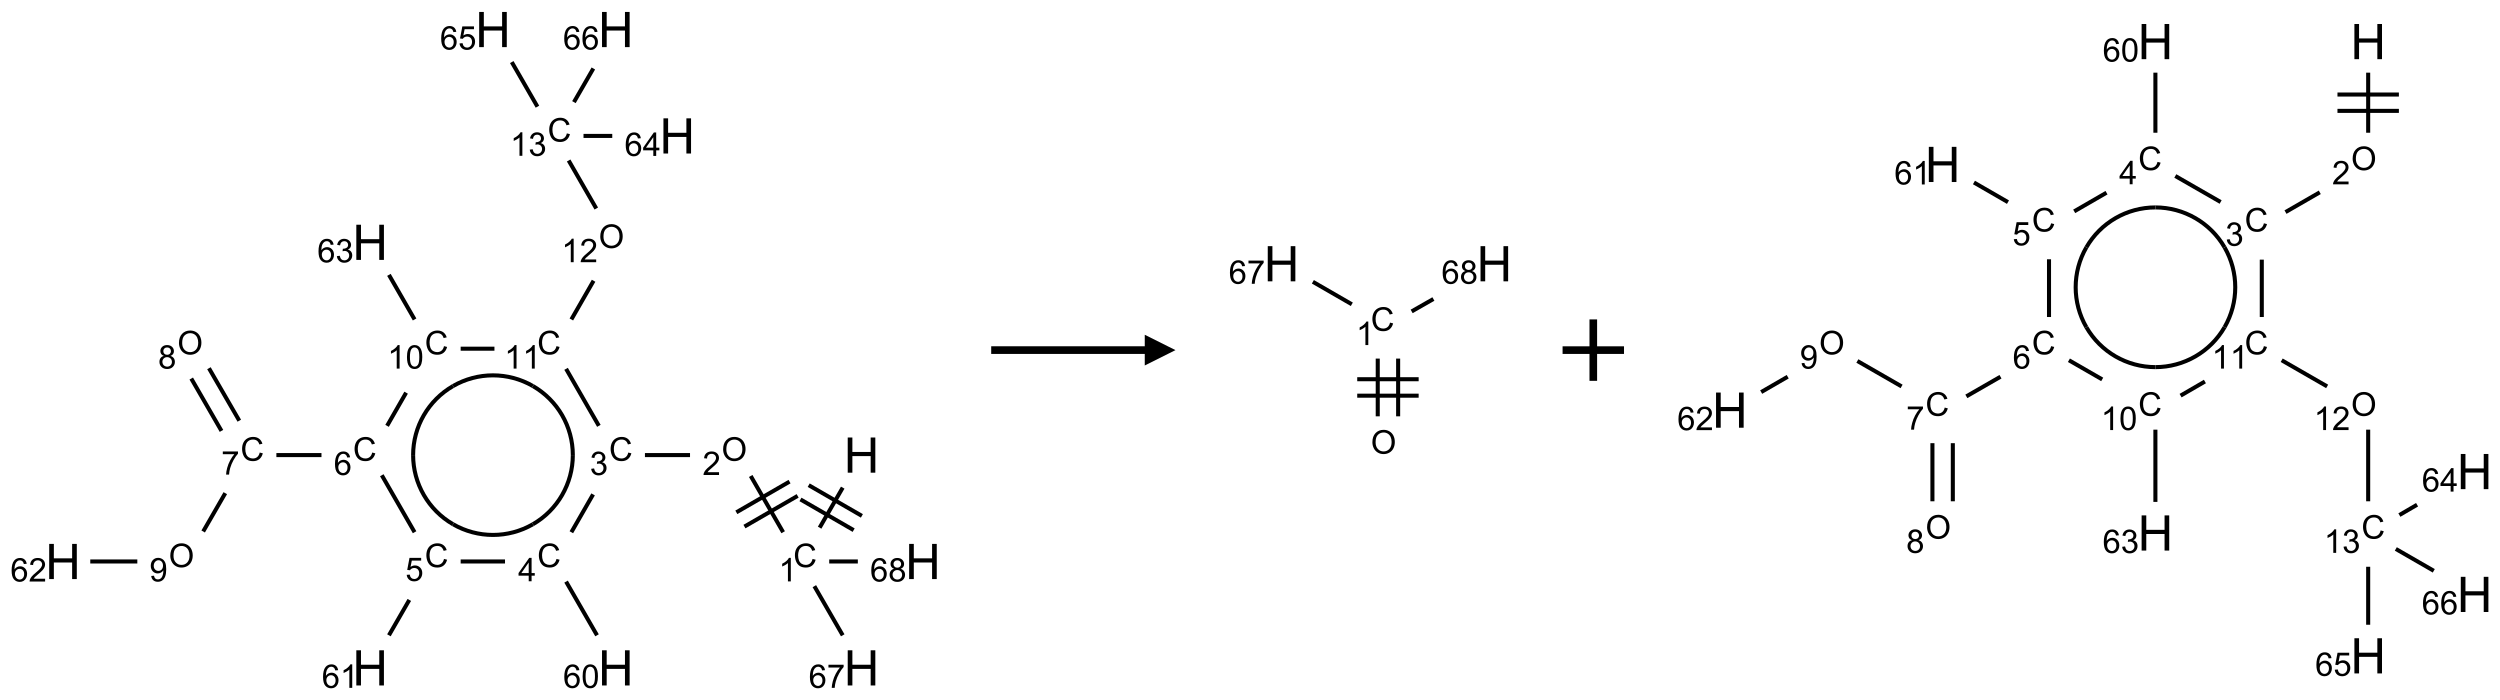 <?xml version="1.0" encoding="UTF-8"?>
<svg xmlns="http://www.w3.org/2000/svg" xmlns:xlink="http://www.w3.org/1999/xlink" width="814" height="228" viewBox="0 0 814 228">
<defs>
<g>
<g id="glyph-0-0">
<path d="M 2 0 L 2 -10 L 10 -10 L 10 0 Z M 2.25 -0.25 L 9.75 -0.25 L 9.75 -9.75 L 2.25 -9.75 Z M 2.25 -0.25 "/>
</g>
<g id="glyph-0-1">
<path d="M 1.281 0 L 1.281 -11.453 L 2.797 -11.453 L 2.797 -6.75 L 8.75 -6.75 L 8.75 -11.453 L 10.266 -11.453 L 10.266 0 L 8.75 0 L 8.75 -5.398 L 2.797 -5.398 L 2.797 0 Z M 1.281 0 "/>
</g>
<g id="glyph-1-0">
<path d="M 1.332 0 L 1.332 -6.668 L 6.668 -6.668 L 6.668 0 Z M 1.5 -0.168 L 6.5 -0.168 L 6.5 -6.5 L 1.5 -6.5 Z M 1.5 -0.168 "/>
</g>
<g id="glyph-1-1">
<path d="M 6.27 -2.676 L 7.281 -2.422 C 7.07 -1.594 6.688 -0.961 6.137 -0.523 C 5.586 -0.086 4.914 0.129 4.121 0.129 C 3.297 0.129 2.629 -0.039 2.113 -0.371 C 1.598 -0.707 1.203 -1.191 0.934 -1.828 C 0.664 -2.465 0.531 -3.145 0.531 -3.875 C 0.531 -4.672 0.684 -5.363 0.988 -5.957 C 1.293 -6.547 1.723 -6.996 2.285 -7.305 C 2.844 -7.613 3.461 -7.766 4.137 -7.766 C 4.898 -7.766 5.543 -7.57 6.062 -7.184 C 6.582 -6.793 6.945 -6.246 7.152 -5.543 L 6.156 -5.309 C 5.98 -5.863 5.723 -6.266 5.387 -6.52 C 5.051 -6.773 4.625 -6.902 4.113 -6.902 C 3.527 -6.902 3.039 -6.762 2.645 -6.48 C 2.25 -6.199 1.973 -5.82 1.812 -5.348 C 1.652 -4.871 1.574 -4.383 1.574 -3.879 C 1.574 -3.23 1.668 -2.664 1.855 -2.18 C 2.047 -1.695 2.34 -1.332 2.738 -1.094 C 3.137 -0.855 3.57 -0.734 4.035 -0.734 C 4.602 -0.734 5.082 -0.898 5.473 -1.223 C 5.867 -1.551 6.133 -2.035 6.27 -2.676 Z M 6.27 -2.676 "/>
</g>
<g id="glyph-1-2">
<path d="M 3.973 0 L 3.035 0 L 3.035 -5.973 C 2.809 -5.758 2.516 -5.543 2.148 -5.328 C 1.781 -5.113 1.453 -4.953 1.16 -4.844 L 1.16 -5.75 C 1.684 -5.996 2.145 -6.297 2.535 -6.645 C 2.93 -6.996 3.207 -7.336 3.371 -7.668 L 3.973 -7.668 Z M 3.973 0 "/>
</g>
<g id="glyph-1-3">
<path d="M 0.516 -3.719 C 0.516 -4.984 0.855 -5.977 1.535 -6.695 C 2.215 -7.414 3.094 -7.77 4.172 -7.77 C 4.875 -7.77 5.512 -7.602 6.078 -7.266 C 6.645 -6.93 7.074 -6.461 7.371 -5.855 C 7.668 -5.254 7.816 -4.57 7.816 -3.809 C 7.816 -3.035 7.66 -2.34 7.348 -1.73 C 7.035 -1.117 6.594 -0.656 6.02 -0.34 C 5.449 -0.027 4.828 0.129 4.168 0.129 C 3.449 0.129 2.805 -0.043 2.238 -0.391 C 1.672 -0.738 1.246 -1.211 0.953 -1.812 C 0.66 -2.414 0.516 -3.047 0.516 -3.719 Z M 1.559 -3.703 C 1.559 -2.781 1.805 -2.059 2.301 -1.527 C 2.793 -1 3.414 -0.734 4.16 -0.734 C 4.922 -0.734 5.547 -1 6.039 -1.535 C 6.531 -2.07 6.777 -2.828 6.777 -3.812 C 6.777 -4.434 6.672 -4.977 6.461 -5.441 C 6.25 -5.902 5.945 -6.262 5.539 -6.52 C 5.133 -6.773 4.68 -6.902 4.176 -6.902 C 3.461 -6.902 2.848 -6.656 2.332 -6.164 C 1.816 -5.672 1.559 -4.852 1.559 -3.703 Z M 1.559 -3.703 "/>
</g>
<g id="glyph-1-4">
<path d="M 5.371 -0.902 L 5.371 0 L 0.324 0 C 0.316 -0.227 0.352 -0.441 0.434 -0.652 C 0.562 -0.996 0.766 -1.332 1.051 -1.668 C 1.332 -2 1.742 -2.387 2.277 -2.824 C 3.105 -3.504 3.668 -4.043 3.957 -4.441 C 4.25 -4.84 4.395 -5.215 4.395 -5.566 C 4.395 -5.938 4.262 -6.254 3.996 -6.508 C 3.73 -6.762 3.387 -6.891 2.957 -6.891 C 2.508 -6.891 2.145 -6.754 1.875 -6.484 C 1.605 -6.215 1.469 -5.84 1.465 -5.359 L 0.5 -5.457 C 0.566 -6.176 0.812 -6.727 1.246 -7.102 C 1.676 -7.477 2.254 -7.668 2.98 -7.668 C 3.711 -7.668 4.293 -7.465 4.719 -7.059 C 5.145 -6.652 5.359 -6.148 5.359 -5.547 C 5.359 -5.242 5.297 -4.941 5.172 -4.645 C 5.047 -4.352 4.84 -4.039 4.551 -3.715 C 4.262 -3.387 3.777 -2.938 3.105 -2.371 C 2.543 -1.898 2.18 -1.578 2.02 -1.41 C 1.859 -1.242 1.73 -1.07 1.625 -0.902 Z M 5.371 -0.902 "/>
</g>
<g id="glyph-1-5">
<path d="M 0.449 -2.016 L 1.387 -2.141 C 1.492 -1.609 1.676 -1.227 1.934 -0.992 C 2.191 -0.758 2.508 -0.641 2.879 -0.641 C 3.32 -0.641 3.695 -0.793 3.996 -1.098 C 4.301 -1.402 4.453 -1.781 4.453 -2.234 C 4.453 -2.664 4.312 -3.02 4.031 -3.301 C 3.75 -3.578 3.391 -3.719 2.957 -3.719 C 2.781 -3.719 2.562 -3.684 2.297 -3.613 L 2.402 -4.438 C 2.465 -4.43 2.516 -4.426 2.551 -4.426 C 2.949 -4.426 3.312 -4.531 3.629 -4.738 C 3.949 -4.949 4.109 -5.27 4.109 -5.703 C 4.109 -6.047 3.992 -6.332 3.762 -6.559 C 3.527 -6.785 3.227 -6.895 2.859 -6.895 C 2.496 -6.895 2.191 -6.781 1.949 -6.551 C 1.707 -6.324 1.547 -5.98 1.48 -5.52 L 0.543 -5.688 C 0.656 -6.316 0.918 -6.805 1.324 -7.148 C 1.73 -7.492 2.234 -7.668 2.84 -7.668 C 3.254 -7.668 3.641 -7.578 3.988 -7.398 C 4.34 -7.219 4.609 -6.977 4.793 -6.668 C 4.98 -6.359 5.074 -6.031 5.074 -5.684 C 5.074 -5.352 4.984 -5.051 4.809 -4.781 C 4.629 -4.512 4.367 -4.297 4.02 -4.137 C 4.473 -4.031 4.824 -3.816 5.074 -3.488 C 5.324 -3.16 5.449 -2.75 5.449 -2.254 C 5.449 -1.59 5.203 -1.023 4.719 -0.559 C 4.234 -0.098 3.617 0.137 2.875 0.137 C 2.203 0.137 1.648 -0.062 1.207 -0.465 C 0.762 -0.863 0.512 -1.379 0.449 -2.016 Z M 0.449 -2.016 "/>
</g>
<g id="glyph-1-6">
<path d="M 3.449 0 L 3.449 -1.828 L 0.137 -1.828 L 0.137 -2.688 L 3.621 -7.637 L 4.387 -7.637 L 4.387 -2.688 L 5.418 -2.688 L 5.418 -1.828 L 4.387 -1.828 L 4.387 0 Z M 3.449 -2.688 L 3.449 -6.129 L 1.059 -2.688 Z M 3.449 -2.688 "/>
</g>
<g id="glyph-1-7">
<path d="M 5.309 -5.766 L 4.375 -5.691 C 4.293 -6.059 4.172 -6.328 4.02 -6.496 C 3.766 -6.762 3.453 -6.895 3.082 -6.895 C 2.785 -6.895 2.523 -6.812 2.297 -6.645 C 2 -6.43 1.77 -6.117 1.598 -5.703 C 1.43 -5.289 1.34 -4.703 1.332 -3.938 C 1.559 -4.281 1.836 -4.535 2.16 -4.703 C 2.488 -4.871 2.828 -4.953 3.188 -4.953 C 3.812 -4.953 4.344 -4.723 4.785 -4.262 C 5.223 -3.801 5.441 -3.207 5.441 -2.48 C 5.441 -2 5.34 -1.555 5.133 -1.145 C 4.926 -0.73 4.641 -0.418 4.281 -0.199 C 3.922 0.02 3.512 0.129 3.051 0.129 C 2.27 0.129 1.633 -0.156 1.141 -0.73 C 0.648 -1.305 0.402 -2.254 0.402 -3.574 C 0.402 -5.051 0.672 -6.121 1.219 -6.793 C 1.695 -7.375 2.336 -7.668 3.141 -7.668 C 3.742 -7.668 4.234 -7.5 4.617 -7.16 C 5 -6.824 5.23 -6.359 5.309 -5.766 Z M 1.48 -2.473 C 1.48 -2.152 1.547 -1.844 1.684 -1.547 C 1.82 -1.25 2.016 -1.027 2.262 -0.871 C 2.508 -0.719 2.766 -0.641 3.035 -0.641 C 3.434 -0.641 3.773 -0.801 4.059 -1.121 C 4.344 -1.441 4.484 -1.875 4.484 -2.422 C 4.484 -2.949 4.344 -3.367 4.062 -3.668 C 3.781 -3.973 3.426 -4.125 3 -4.125 C 2.578 -4.125 2.219 -3.973 1.922 -3.668 C 1.625 -3.363 1.48 -2.969 1.48 -2.473 Z M 1.48 -2.473 "/>
</g>
<g id="glyph-1-8">
<path d="M 0.441 -3.766 C 0.441 -4.668 0.535 -5.395 0.723 -5.945 C 0.906 -6.496 1.184 -6.922 1.551 -7.219 C 1.918 -7.516 2.375 -7.668 2.934 -7.668 C 3.344 -7.668 3.703 -7.586 4.012 -7.418 C 4.32 -7.254 4.574 -7.016 4.777 -6.707 C 4.977 -6.395 5.137 -6.016 5.25 -5.57 C 5.363 -5.125 5.422 -4.523 5.422 -3.766 C 5.422 -2.871 5.328 -2.148 5.145 -1.598 C 4.961 -1.047 4.688 -0.621 4.32 -0.32 C 3.953 -0.02 3.492 0.129 2.934 0.129 C 2.195 0.129 1.617 -0.133 1.199 -0.66 C 0.695 -1.297 0.441 -2.332 0.441 -3.766 Z M 1.406 -3.766 C 1.406 -2.512 1.555 -1.68 1.848 -1.262 C 2.141 -0.848 2.5 -0.641 2.934 -0.641 C 3.363 -0.641 3.727 -0.848 4.02 -1.266 C 4.312 -1.684 4.457 -2.516 4.457 -3.766 C 4.457 -5.023 4.312 -5.859 4.02 -6.27 C 3.727 -6.684 3.359 -6.891 2.922 -6.891 C 2.492 -6.891 2.148 -6.707 1.891 -6.344 C 1.566 -5.879 1.406 -5.02 1.406 -3.766 Z M 1.406 -3.766 "/>
</g>
<g id="glyph-1-9">
<path d="M 0.441 -2 L 1.426 -2.082 C 1.5 -1.605 1.668 -1.242 1.934 -1.004 C 2.199 -0.762 2.52 -0.641 2.895 -0.641 C 3.348 -0.641 3.73 -0.812 4.043 -1.152 C 4.355 -1.492 4.512 -1.941 4.512 -2.504 C 4.512 -3.039 4.359 -3.461 4.059 -3.77 C 3.758 -4.078 3.367 -4.234 2.879 -4.234 C 2.578 -4.234 2.305 -4.164 2.062 -4.027 C 1.82 -3.891 1.629 -3.715 1.488 -3.496 L 0.609 -3.609 L 1.348 -7.531 L 5.145 -7.531 L 5.145 -6.637 L 2.098 -6.637 L 1.688 -4.582 C 2.145 -4.902 2.625 -5.062 3.129 -5.062 C 3.797 -5.062 4.359 -4.832 4.816 -4.371 C 5.277 -3.91 5.504 -3.312 5.504 -2.59 C 5.504 -1.898 5.305 -1.301 4.902 -0.797 C 4.41 -0.18 3.742 0.129 2.895 0.129 C 2.199 0.129 1.633 -0.062 1.195 -0.453 C 0.758 -0.844 0.504 -1.359 0.441 -2 Z M 0.441 -2 "/>
</g>
<g id="glyph-1-10">
<path d="M 0.504 -6.637 L 0.504 -7.535 L 5.449 -7.535 L 5.449 -6.809 C 4.961 -6.289 4.48 -5.602 4.004 -4.746 C 3.527 -3.887 3.156 -3.004 2.895 -2.098 C 2.707 -1.461 2.59 -0.762 2.535 0 L 1.574 0 C 1.582 -0.602 1.703 -1.328 1.926 -2.176 C 2.152 -3.027 2.477 -3.848 2.898 -4.637 C 3.32 -5.426 3.77 -6.094 4.246 -6.637 Z M 0.504 -6.637 "/>
</g>
<g id="glyph-1-11">
<path d="M 1.887 -4.141 C 1.496 -4.281 1.207 -4.484 1.02 -4.75 C 0.832 -5.016 0.738 -5.328 0.738 -5.699 C 0.738 -6.254 0.938 -6.719 1.34 -7.098 C 1.738 -7.477 2.27 -7.668 2.934 -7.668 C 3.598 -7.668 4.137 -7.473 4.543 -7.086 C 4.949 -6.699 5.152 -6.227 5.152 -5.672 C 5.152 -5.316 5.059 -5.008 4.871 -4.746 C 4.688 -4.484 4.406 -4.281 4.027 -4.141 C 4.496 -3.988 4.852 -3.742 5.098 -3.402 C 5.34 -3.062 5.465 -2.656 5.465 -2.184 C 5.465 -1.531 5.234 -0.98 4.77 -0.535 C 4.309 -0.09 3.703 0.129 2.949 0.129 C 2.195 0.129 1.586 -0.094 1.125 -0.539 C 0.664 -0.984 0.434 -1.543 0.434 -2.207 C 0.434 -2.703 0.559 -3.121 0.809 -3.457 C 1.062 -3.793 1.422 -4.02 1.887 -4.141 Z M 1.699 -5.73 C 1.699 -5.367 1.812 -5.074 2.047 -4.844 C 2.281 -4.613 2.582 -4.5 2.953 -4.5 C 3.312 -4.5 3.609 -4.613 3.84 -4.84 C 4.07 -5.066 4.188 -5.348 4.188 -5.676 C 4.188 -6.02 4.07 -6.309 3.832 -6.543 C 3.594 -6.777 3.297 -6.895 2.941 -6.895 C 2.586 -6.895 2.289 -6.781 2.051 -6.551 C 1.816 -6.324 1.699 -6.047 1.699 -5.73 Z M 1.395 -2.203 C 1.395 -1.938 1.461 -1.676 1.586 -1.426 C 1.711 -1.176 1.902 -0.984 2.152 -0.848 C 2.402 -0.711 2.672 -0.641 2.957 -0.641 C 3.406 -0.641 3.777 -0.785 4.066 -1.074 C 4.359 -1.363 4.504 -1.727 4.504 -2.172 C 4.504 -2.625 4.355 -2.996 4.055 -3.293 C 3.754 -3.586 3.379 -3.734 2.926 -3.734 C 2.484 -3.734 2.121 -3.59 1.832 -3.297 C 1.543 -3.004 1.395 -2.641 1.395 -2.203 Z M 1.395 -2.203 "/>
</g>
<g id="glyph-1-12">
<path d="M 0.582 -1.766 L 1.484 -1.848 C 1.562 -1.426 1.707 -1.117 1.922 -0.926 C 2.137 -0.734 2.414 -0.641 2.75 -0.641 C 3.039 -0.641 3.289 -0.707 3.508 -0.84 C 3.727 -0.973 3.902 -1.148 4.043 -1.367 C 4.18 -1.586 4.297 -1.887 4.391 -2.262 C 4.484 -2.637 4.531 -3.016 4.531 -3.406 C 4.531 -3.449 4.531 -3.512 4.527 -3.594 C 4.34 -3.297 4.082 -3.055 3.758 -2.867 C 3.434 -2.68 3.082 -2.59 2.703 -2.59 C 2.07 -2.59 1.535 -2.816 1.098 -3.277 C 0.66 -3.734 0.441 -4.34 0.441 -5.09 C 0.441 -5.863 0.672 -6.484 1.129 -6.957 C 1.586 -7.43 2.156 -7.668 2.844 -7.668 C 3.34 -7.668 3.793 -7.531 4.207 -7.266 C 4.617 -7 4.93 -6.617 5.145 -6.121 C 5.355 -5.629 5.465 -4.91 5.465 -3.973 C 5.465 -2.996 5.359 -2.223 5.145 -1.645 C 4.934 -1.066 4.617 -0.625 4.199 -0.324 C 3.781 -0.02 3.293 0.129 2.73 0.129 C 2.133 0.129 1.645 -0.035 1.266 -0.367 C 0.887 -0.699 0.66 -1.164 0.582 -1.766 Z M 4.422 -5.137 C 4.422 -5.676 4.277 -6.102 3.992 -6.418 C 3.707 -6.734 3.359 -6.891 2.957 -6.891 C 2.543 -6.891 2.18 -6.719 1.871 -6.379 C 1.562 -6.039 1.406 -5.598 1.406 -5.059 C 1.406 -4.57 1.555 -4.176 1.848 -3.871 C 2.141 -3.566 2.5 -3.418 2.934 -3.418 C 3.367 -3.418 3.723 -3.57 4.004 -3.871 C 4.281 -4.176 4.422 -4.598 4.422 -5.137 Z M 4.422 -5.137 "/>
</g>
</g>
</defs>
<path fill="none" stroke-width="0.033" stroke-linecap="butt" stroke-linejoin="miter" stroke="rgb(0%, 0%, 0%)" stroke-opacity="1" stroke-miterlimit="10" d="M 6.347 3.729 L 6.159 4.055 " transform="matrix(40, 0, 0, 40, 20.512, 9.615)"/>
<path fill="none" stroke-width="0.033" stroke-linecap="butt" stroke-linejoin="miter" stroke="rgb(0%, 0%, 0%)" stroke-opacity="1" stroke-miterlimit="10" d="M 6.003 3.825 L 6.436 4.075 " transform="matrix(40, 0, 0, 40, 20.512, 9.615)"/>
<path fill="none" stroke-width="0.033" stroke-linecap="butt" stroke-linejoin="miter" stroke="rgb(0%, 0%, 0%)" stroke-opacity="1" stroke-miterlimit="10" d="M 6.07 3.709 L 6.503 3.959 " transform="matrix(40, 0, 0, 40, 20.512, 9.615)"/>
<path fill="none" stroke-width="0.033" stroke-linecap="butt" stroke-linejoin="miter" stroke="rgb(0%, 0%, 0%)" stroke-opacity="1" stroke-miterlimit="10" d="M 5.862 4.092 L 5.598 3.634 " transform="matrix(40, 0, 0, 40, 20.512, 9.615)"/>
<path fill="none" stroke-width="0.033" stroke-linecap="butt" stroke-linejoin="miter" stroke="rgb(0%, 0%, 0%)" stroke-opacity="1" stroke-miterlimit="10" d="M 5.914 3.68 L 5.481 3.93 " transform="matrix(40, 0, 0, 40, 20.512, 9.615)"/>
<path fill="none" stroke-width="0.033" stroke-linecap="butt" stroke-linejoin="miter" stroke="rgb(0%, 0%, 0%)" stroke-opacity="1" stroke-miterlimit="10" d="M 5.98 3.796 L 5.547 4.046 " transform="matrix(40, 0, 0, 40, 20.512, 9.615)"/>
<path fill="none" stroke-width="0.033" stroke-linecap="butt" stroke-linejoin="miter" stroke="rgb(0%, 0%, 0%)" stroke-opacity="1" stroke-miterlimit="10" d="M 5.104 3.464 L 4.737 3.464 " transform="matrix(40, 0, 0, 40, 20.512, 9.615)"/>
<path fill="none" stroke-width="0.033" stroke-linecap="butt" stroke-linejoin="miter" stroke="rgb(0%, 0%, 0%)" stroke-opacity="1" stroke-miterlimit="10" d="M 4.315 3.784 L 4.138 4.092 " transform="matrix(40, 0, 0, 40, 20.512, 9.615)"/>
<path fill="none" stroke-width="0.033" stroke-linecap="butt" stroke-linejoin="miter" stroke="rgb(0%, 0%, 0%)" stroke-opacity="1" stroke-miterlimit="10" d="M 4.095 4.494 L 4.347 4.931 " transform="matrix(40, 0, 0, 40, 20.512, 9.615)"/>
<path fill="none" stroke-width="0.033" stroke-linecap="butt" stroke-linejoin="miter" stroke="rgb(0%, 0%, 0%)" stroke-opacity="1" stroke-miterlimit="10" d="M 3.598 4.33 L 3.237 4.33 " transform="matrix(40, 0, 0, 40, 20.512, 9.615)"/>
<path fill="none" stroke-width="0.033" stroke-linecap="butt" stroke-linejoin="miter" stroke="rgb(0%, 0%, 0%)" stroke-opacity="1" stroke-miterlimit="10" d="M 2.819 4.643 L 2.653 4.931 " transform="matrix(40, 0, 0, 40, 20.512, 9.615)"/>
<path fill="none" stroke-width="0.033" stroke-linecap="butt" stroke-linejoin="miter" stroke="rgb(0%, 0%, 0%)" stroke-opacity="1" stroke-miterlimit="10" d="M 2.862 4.092 L 2.595 3.628 " transform="matrix(40, 0, 0, 40, 20.512, 9.615)"/>
<path fill="none" stroke-width="0.033" stroke-linecap="butt" stroke-linejoin="miter" stroke="rgb(0%, 0%, 0%)" stroke-opacity="1" stroke-miterlimit="10" d="M 2.104 3.464 L 1.737 3.464 " transform="matrix(40, 0, 0, 40, 20.512, 9.615)"/>
<path fill="none" stroke-width="0.033" stroke-linecap="butt" stroke-linejoin="miter" stroke="rgb(0%, 0%, 0%)" stroke-opacity="1" stroke-miterlimit="10" d="M 1.435 3.184 L 1.188 2.757 " transform="matrix(40, 0, 0, 40, 20.512, 9.615)"/>
<path fill="none" stroke-width="0.033" stroke-linecap="butt" stroke-linejoin="miter" stroke="rgb(0%, 0%, 0%)" stroke-opacity="1" stroke-miterlimit="10" d="M 1.29 3.267 L 1.044 2.841 " transform="matrix(40, 0, 0, 40, 20.512, 9.615)"/>
<path fill="none" stroke-width="0.033" stroke-linecap="butt" stroke-linejoin="miter" stroke="rgb(0%, 0%, 0%)" stroke-opacity="1" stroke-miterlimit="10" d="M 1.321 3.774 L 1.141 4.086 " transform="matrix(40, 0, 0, 40, 20.512, 9.615)"/>
<path fill="none" stroke-width="0.033" stroke-linecap="butt" stroke-linejoin="miter" stroke="rgb(0%, 0%, 0%)" stroke-opacity="1" stroke-miterlimit="10" d="M 0.605 4.33 L 0.222 4.33 " transform="matrix(40, 0, 0, 40, 20.512, 9.615)"/>
<path fill="none" stroke-width="0.033" stroke-linecap="butt" stroke-linejoin="miter" stroke="rgb(0%, 0%, 0%)" stroke-opacity="1" stroke-miterlimit="10" d="M 2.638 3.226 L 2.793 2.956 " transform="matrix(40, 0, 0, 40, 20.512, 9.615)"/>
<path fill="none" stroke-width="0.033" stroke-linecap="butt" stroke-linejoin="miter" stroke="rgb(0%, 0%, 0%)" stroke-opacity="1" stroke-miterlimit="10" d="M 2.862 2.36 L 2.653 1.997 " transform="matrix(40, 0, 0, 40, 20.512, 9.615)"/>
<path fill="none" stroke-width="0.033" stroke-linecap="butt" stroke-linejoin="miter" stroke="rgb(0%, 0%, 0%)" stroke-opacity="1" stroke-miterlimit="10" d="M 3.237 2.598 L 3.512 2.598 " transform="matrix(40, 0, 0, 40, 20.512, 9.615)"/>
<path fill="none" stroke-width="0.033" stroke-linecap="butt" stroke-linejoin="miter" stroke="rgb(0%, 0%, 0%)" stroke-opacity="1" stroke-miterlimit="10" d="M 4.095 2.762 L 4.362 3.226 " transform="matrix(40, 0, 0, 40, 20.512, 9.615)"/>
<path fill="none" stroke-width="0.033" stroke-linecap="butt" stroke-linejoin="miter" stroke="rgb(0%, 0%, 0%)" stroke-opacity="1" stroke-miterlimit="10" d="M 4.138 2.36 L 4.319 2.045 " transform="matrix(40, 0, 0, 40, 20.512, 9.615)"/>
<path fill="none" stroke-width="0.033" stroke-linecap="butt" stroke-linejoin="miter" stroke="rgb(0%, 0%, 0%)" stroke-opacity="1" stroke-miterlimit="10" d="M 4.341 1.457 L 4.116 1.066 " transform="matrix(40, 0, 0, 40, 20.512, 9.615)"/>
<path fill="none" stroke-width="0.033" stroke-linecap="butt" stroke-linejoin="miter" stroke="rgb(0%, 0%, 0%)" stroke-opacity="1" stroke-miterlimit="10" d="M 4.237 0.866 L 4.471 0.866 " transform="matrix(40, 0, 0, 40, 20.512, 9.615)"/>
<path fill="none" stroke-width="0.033" stroke-linecap="butt" stroke-linejoin="miter" stroke="rgb(0%, 0%, 0%)" stroke-opacity="1" stroke-miterlimit="10" d="M 3.862 0.628 L 3.653 0.265 " transform="matrix(40, 0, 0, 40, 20.512, 9.615)"/>
<path fill="none" stroke-width="0.033" stroke-linecap="butt" stroke-linejoin="miter" stroke="rgb(0%, 0%, 0%)" stroke-opacity="1" stroke-miterlimit="10" d="M 4.159 0.591 L 4.317 0.317 " transform="matrix(40, 0, 0, 40, 20.512, 9.615)"/>
<path fill="none" stroke-width="0.033" stroke-linecap="butt" stroke-linejoin="miter" stroke="rgb(0%, 0%, 0%)" stroke-opacity="1" stroke-miterlimit="10" d="M 6.116 4.531 L 6.347 4.931 " transform="matrix(40, 0, 0, 40, 20.512, 9.615)"/>
<path fill="none" stroke-width="0.033" stroke-linecap="butt" stroke-linejoin="miter" stroke="rgb(0%, 0%, 0%)" stroke-opacity="1" stroke-miterlimit="10" d="M 6.237 4.33 L 6.47 4.33 " transform="matrix(40, 0, 0, 40, 20.512, 9.615)"/>
<path fill="none" stroke-width="0.033" stroke-linecap="butt" stroke-linejoin="miter" stroke="rgb(0%, 0%, 0%)" stroke-opacity="1" stroke-miterlimit="10" d="M 4.15 3.464 C 4.15 3.696 4.026 3.911 3.825 4.027 " transform="matrix(40, 0, 0, 40, 20.512, 9.615)"/>
<path fill="none" stroke-width="0.033" stroke-linecap="butt" stroke-linejoin="miter" stroke="rgb(0%, 0%, 0%)" stroke-opacity="1" stroke-miterlimit="10" d="M 3.825 2.902 C 4.026 3.018 4.15 3.232 4.15 3.464 " transform="matrix(40, 0, 0, 40, 20.512, 9.615)"/>
<path fill="none" stroke-width="0.033" stroke-linecap="butt" stroke-linejoin="miter" stroke="rgb(0%, 0%, 0%)" stroke-opacity="1" stroke-miterlimit="10" d="M 3.175 2.902 C 3.376 2.786 3.624 2.786 3.825 2.902 " transform="matrix(40, 0, 0, 40, 20.512, 9.615)"/>
<path fill="none" stroke-width="0.033" stroke-linecap="butt" stroke-linejoin="miter" stroke="rgb(0%, 0%, 0%)" stroke-opacity="1" stroke-miterlimit="10" d="M 2.85 3.464 C 2.85 3.232 2.974 3.018 3.175 2.902 " transform="matrix(40, 0, 0, 40, 20.512, 9.615)"/>
<path fill="none" stroke-width="0.033" stroke-linecap="butt" stroke-linejoin="miter" stroke="rgb(0%, 0%, 0%)" stroke-opacity="1" stroke-miterlimit="10" d="M 3.175 4.027 C 2.974 3.911 2.85 3.696 2.85 3.464 " transform="matrix(40, 0, 0, 40, 20.512, 9.615)"/>
<path fill="none" stroke-width="0.033" stroke-linecap="butt" stroke-linejoin="miter" stroke="rgb(0%, 0%, 0%)" stroke-opacity="1" stroke-miterlimit="10" d="M 3.825 4.027 C 3.624 4.143 3.376 4.143 3.175 4.027 " transform="matrix(40, 0, 0, 40, 20.512, 9.615)"/>
<g fill="rgb(0%, 0%, 0%)" fill-opacity="1">
<use xlink:href="#glyph-0-1" x="274.738" y="153.906"/>
</g>
<g fill="rgb(0%, 0%, 0%)" fill-opacity="1">
<use xlink:href="#glyph-1-1" x="258.293" y="184.664"/>
</g>
<g fill="rgb(0%, 0%, 0%)" fill-opacity="1">
<use xlink:href="#glyph-1-2" x="253.516" y="189.301"/>
</g>
<g fill="rgb(0%, 0%, 0%)" fill-opacity="1">
<use xlink:href="#glyph-1-3" x="234.934" y="150.027"/>
</g>
<g fill="rgb(0%, 0%, 0%)" fill-opacity="1">
<use xlink:href="#glyph-1-4" x="228.746" y="154.66"/>
</g>
<g fill="rgb(0%, 0%, 0%)" fill-opacity="1">
<use xlink:href="#glyph-1-1" x="198.293" y="150.023"/>
</g>
<g fill="rgb(0%, 0%, 0%)" fill-opacity="1">
<use xlink:href="#glyph-1-5" x="192.043" y="154.66"/>
</g>
<g fill="rgb(0%, 0%, 0%)" fill-opacity="1">
<use xlink:href="#glyph-1-1" x="174.918" y="184.664"/>
</g>
<g fill="rgb(0%, 0%, 0%)" fill-opacity="1">
<use xlink:href="#glyph-1-6" x="168.699" y="189.27"/>
</g>
<g fill="rgb(0%, 0%, 0%)" fill-opacity="1">
<use xlink:href="#glyph-0-1" x="194.738" y="223.188"/>
</g>
<g fill="rgb(0%, 0%, 0%)" fill-opacity="1">
<use xlink:href="#glyph-1-7" x="183.332" y="223.98"/>
<use xlink:href="#glyph-1-8" x="189.264" y="223.98"/>
</g>
<g fill="rgb(0%, 0%, 0%)" fill-opacity="1">
<use xlink:href="#glyph-1-1" x="138.293" y="184.664"/>
</g>
<g fill="rgb(0%, 0%, 0%)" fill-opacity="1">
<use xlink:href="#glyph-1-9" x="131.984" y="189.168"/>
</g>
<g fill="rgb(0%, 0%, 0%)" fill-opacity="1">
<use xlink:href="#glyph-0-1" x="114.738" y="223.188"/>
</g>
<g fill="rgb(0%, 0%, 0%)" fill-opacity="1">
<use xlink:href="#glyph-1-7" x="104.781" y="223.98"/>
<use xlink:href="#glyph-1-2" x="110.714" y="223.98"/>
</g>
<g fill="rgb(0%, 0%, 0%)" fill-opacity="1">
<use xlink:href="#glyph-1-1" x="114.918" y="150.023"/>
</g>
<g fill="rgb(0%, 0%, 0%)" fill-opacity="1">
<use xlink:href="#glyph-1-7" x="108.672" y="154.66"/>
</g>
<g fill="rgb(0%, 0%, 0%)" fill-opacity="1">
<use xlink:href="#glyph-1-1" x="78.293" y="150.023"/>
</g>
<g fill="rgb(0%, 0%, 0%)" fill-opacity="1">
<use xlink:href="#glyph-1-10" x="72.043" y="154.531"/>
</g>
<g fill="rgb(0%, 0%, 0%)" fill-opacity="1">
<use xlink:href="#glyph-1-3" x="57.758" y="115.387"/>
</g>
<g fill="rgb(0%, 0%, 0%)" fill-opacity="1">
<use xlink:href="#glyph-1-11" x="51.477" y="120.02"/>
</g>
<g fill="rgb(0%, 0%, 0%)" fill-opacity="1">
<use xlink:href="#glyph-1-3" x="54.934" y="184.668"/>
</g>
<g fill="rgb(0%, 0%, 0%)" fill-opacity="1">
<use xlink:href="#glyph-1-12" x="48.652" y="189.301"/>
</g>
<g fill="rgb(0%, 0%, 0%)" fill-opacity="1">
<use xlink:href="#glyph-0-1" x="14.738" y="188.547"/>
</g>
<g fill="rgb(0%, 0%, 0%)" fill-opacity="1">
<use xlink:href="#glyph-1-7" x="3.383" y="189.34"/>
<use xlink:href="#glyph-1-4" x="9.315" y="189.34"/>
</g>
<g fill="rgb(0%, 0%, 0%)" fill-opacity="1">
<use xlink:href="#glyph-1-1" x="138.293" y="115.383"/>
</g>
<g fill="rgb(0%, 0%, 0%)" fill-opacity="1">
<use xlink:href="#glyph-1-2" x="126.137" y="120.02"/>
<use xlink:href="#glyph-1-8" x="132.069" y="120.02"/>
</g>
<g fill="rgb(0%, 0%, 0%)" fill-opacity="1">
<use xlink:href="#glyph-0-1" x="114.738" y="84.625"/>
</g>
<g fill="rgb(0%, 0%, 0%)" fill-opacity="1">
<use xlink:href="#glyph-1-7" x="103.305" y="85.418"/>
<use xlink:href="#glyph-1-5" x="109.237" y="85.418"/>
</g>
<g fill="rgb(0%, 0%, 0%)" fill-opacity="1">
<use xlink:href="#glyph-1-1" x="174.918" y="115.383"/>
</g>
<g fill="rgb(0%, 0%, 0%)" fill-opacity="1">
<use xlink:href="#glyph-1-2" x="164.207" y="120.02"/>
<use xlink:href="#glyph-1-2" x="170.139" y="120.02"/>
</g>
<g fill="rgb(0%, 0%, 0%)" fill-opacity="1">
<use xlink:href="#glyph-1-3" x="194.934" y="80.746"/>
</g>
<g fill="rgb(0%, 0%, 0%)" fill-opacity="1">
<use xlink:href="#glyph-1-2" x="182.812" y="85.379"/>
<use xlink:href="#glyph-1-4" x="188.745" y="85.379"/>
</g>
<g fill="rgb(0%, 0%, 0%)" fill-opacity="1">
<use xlink:href="#glyph-1-1" x="178.293" y="46.102"/>
</g>
<g fill="rgb(0%, 0%, 0%)" fill-opacity="1">
<use xlink:href="#glyph-1-2" x="166.109" y="50.738"/>
<use xlink:href="#glyph-1-5" x="172.042" y="50.738"/>
</g>
<g fill="rgb(0%, 0%, 0%)" fill-opacity="1">
<use xlink:href="#glyph-0-1" x="214.738" y="49.984"/>
</g>
<g fill="rgb(0%, 0%, 0%)" fill-opacity="1">
<use xlink:href="#glyph-1-7" x="203.336" y="50.777"/>
<use xlink:href="#glyph-1-6" x="209.268" y="50.777"/>
</g>
<g fill="rgb(0%, 0%, 0%)" fill-opacity="1">
<use xlink:href="#glyph-0-1" x="154.738" y="15.344"/>
</g>
<g fill="rgb(0%, 0%, 0%)" fill-opacity="1">
<use xlink:href="#glyph-1-7" x="143.25" y="16.137"/>
<use xlink:href="#glyph-1-9" x="149.182" y="16.137"/>
</g>
<g fill="rgb(0%, 0%, 0%)" fill-opacity="1">
<use xlink:href="#glyph-0-1" x="194.738" y="15.344"/>
</g>
<g fill="rgb(0%, 0%, 0%)" fill-opacity="1">
<use xlink:href="#glyph-1-7" x="183.312" y="16.137"/>
<use xlink:href="#glyph-1-7" x="189.245" y="16.137"/>
</g>
<g fill="rgb(0%, 0%, 0%)" fill-opacity="1">
<use xlink:href="#glyph-0-1" x="274.738" y="223.188"/>
</g>
<g fill="rgb(0%, 0%, 0%)" fill-opacity="1">
<use xlink:href="#glyph-1-7" x="263.305" y="223.98"/>
<use xlink:href="#glyph-1-10" x="269.237" y="223.98"/>
</g>
<g fill="rgb(0%, 0%, 0%)" fill-opacity="1">
<use xlink:href="#glyph-0-1" x="294.738" y="188.547"/>
</g>
<g fill="rgb(0%, 0%, 0%)" fill-opacity="1">
<use xlink:href="#glyph-1-7" x="283.289" y="189.34"/>
<use xlink:href="#glyph-1-11" x="289.221" y="189.34"/>
</g>
<path fill-rule="nonzero" fill="rgb(0%, 0%, 0%)" fill-opacity="1" d="M 322.734 115.25 L 372.734 115.25 L 372.734 119 L 382.734 114 L 372.734 109 L 372.734 112.75 L 322.734 112.75 "/>
<path fill="none" stroke-width="0.033" stroke-linecap="butt" stroke-linejoin="miter" stroke="rgb(0%, 0%, 0%)" stroke-opacity="1" stroke-miterlimit="10" d="M 0.949 1.242 L 0.949 0.772 " transform="matrix(40, 0, 0, 40, 417.273, 85.875)"/>
<path fill="none" stroke-width="0.033" stroke-linecap="butt" stroke-linejoin="miter" stroke="rgb(0%, 0%, 0%)" stroke-opacity="1" stroke-miterlimit="10" d="M 0.783 1.242 L 0.783 0.772 " transform="matrix(40, 0, 0, 40, 417.273, 85.875)"/>
<path fill="none" stroke-width="0.033" stroke-linecap="butt" stroke-linejoin="miter" stroke="rgb(0%, 0%, 0%)" stroke-opacity="1" stroke-miterlimit="10" d="M 1.116 0.94 L 0.616 0.94 " transform="matrix(40, 0, 0, 40, 417.273, 85.875)"/>
<path fill="none" stroke-width="0.033" stroke-linecap="butt" stroke-linejoin="miter" stroke="rgb(0%, 0%, 0%)" stroke-opacity="1" stroke-miterlimit="10" d="M 1.116 1.074 L 0.616 1.074 " transform="matrix(40, 0, 0, 40, 417.273, 85.875)"/>
<path fill="none" stroke-width="0.033" stroke-linecap="butt" stroke-linejoin="miter" stroke="rgb(0%, 0%, 0%)" stroke-opacity="1" stroke-miterlimit="10" d="M 0.572 0.33 L 0.255 0.147 " transform="matrix(40, 0, 0, 40, 417.273, 85.875)"/>
<path fill="none" stroke-width="0.033" stroke-linecap="butt" stroke-linejoin="miter" stroke="rgb(0%, 0%, 0%)" stroke-opacity="1" stroke-miterlimit="10" d="M 1.059 0.388 L 1.236 0.287 " transform="matrix(40, 0, 0, 40, 417.273, 85.875)"/>
<g fill="rgb(0%, 0%, 0%)" fill-opacity="1">
<use xlink:href="#glyph-1-3" x="446.336" y="147.723"/>
</g>
<g fill="rgb(0%, 0%, 0%)" fill-opacity="1">
<use xlink:href="#glyph-1-1" x="446.32" y="107.719"/>
</g>
<g fill="rgb(0%, 0%, 0%)" fill-opacity="1">
<use xlink:href="#glyph-1-2" x="441.543" y="112.355"/>
</g>
<g fill="rgb(0%, 0%, 0%)" fill-opacity="1">
<use xlink:href="#glyph-0-1" x="411.5" y="91.602"/>
</g>
<g fill="rgb(0%, 0%, 0%)" fill-opacity="1">
<use xlink:href="#glyph-1-7" x="400.066" y="92.395"/>
<use xlink:href="#glyph-1-10" x="405.999" y="92.395"/>
</g>
<g fill="rgb(0%, 0%, 0%)" fill-opacity="1">
<use xlink:href="#glyph-0-1" x="480.781" y="91.602"/>
</g>
<g fill="rgb(0%, 0%, 0%)" fill-opacity="1">
<use xlink:href="#glyph-1-7" x="469.332" y="92.395"/>
<use xlink:href="#glyph-1-11" x="475.264" y="92.395"/>
</g>
<path fill="none" stroke-width="0.062" stroke-linecap="butt" stroke-linejoin="miter" stroke="rgb(0%, 0%, 0%)" stroke-opacity="1" stroke-miterlimit="10" d="M 0 0 L 0.5 0 M 0.25 -0.25 L 0.25 0.25 " transform="matrix(40, 0, 0, 40, 508.777, 114)"/>
<path fill="none" stroke-width="0.033" stroke-linecap="butt" stroke-linejoin="miter" stroke="rgb(0%, 0%, 0%)" stroke-opacity="1" stroke-miterlimit="10" d="M 5.196 0.253 L 5.196 0.742 " transform="matrix(40, 0, 0, 40, 563.238, 13.539)"/>
<path fill="none" stroke-width="0.033" stroke-linecap="butt" stroke-linejoin="miter" stroke="rgb(0%, 0%, 0%)" stroke-opacity="1" stroke-miterlimit="10" d="M 4.946 0.564 L 5.446 0.564 " transform="matrix(40, 0, 0, 40, 563.238, 13.539)"/>
<path fill="none" stroke-width="0.033" stroke-linecap="butt" stroke-linejoin="miter" stroke="rgb(0%, 0%, 0%)" stroke-opacity="1" stroke-miterlimit="10" d="M 4.946 0.431 L 5.446 0.431 " transform="matrix(40, 0, 0, 40, 563.238, 13.539)"/>
<path fill="none" stroke-width="0.033" stroke-linecap="butt" stroke-linejoin="miter" stroke="rgb(0%, 0%, 0%)" stroke-opacity="1" stroke-miterlimit="10" d="M 4.802 1.227 L 4.523 1.388 " transform="matrix(40, 0, 0, 40, 563.238, 13.539)"/>
<path fill="none" stroke-width="0.033" stroke-linecap="butt" stroke-linejoin="miter" stroke="rgb(0%, 0%, 0%)" stroke-opacity="1" stroke-miterlimit="10" d="M 3.995 1.306 L 3.626 1.094 " transform="matrix(40, 0, 0, 40, 563.238, 13.539)"/>
<path fill="none" stroke-width="0.033" stroke-linecap="butt" stroke-linejoin="miter" stroke="rgb(0%, 0%, 0%)" stroke-opacity="1" stroke-miterlimit="10" d="M 3.464 0.742 L 3.464 0.253 " transform="matrix(40, 0, 0, 40, 563.238, 13.539)"/>
<path fill="none" stroke-width="0.033" stroke-linecap="butt" stroke-linejoin="miter" stroke="rgb(0%, 0%, 0%)" stroke-opacity="1" stroke-miterlimit="10" d="M 3.066 1.23 L 2.803 1.382 " transform="matrix(40, 0, 0, 40, 563.238, 13.539)"/>
<path fill="none" stroke-width="0.033" stroke-linecap="butt" stroke-linejoin="miter" stroke="rgb(0%, 0%, 0%)" stroke-opacity="1" stroke-miterlimit="10" d="M 2.264 1.307 L 1.987 1.147 " transform="matrix(40, 0, 0, 40, 563.238, 13.539)"/>
<path fill="none" stroke-width="0.033" stroke-linecap="butt" stroke-linejoin="miter" stroke="rgb(0%, 0%, 0%)" stroke-opacity="1" stroke-miterlimit="10" d="M 2.598 1.772 L 2.598 2.242 " transform="matrix(40, 0, 0, 40, 563.238, 13.539)"/>
<path fill="none" stroke-width="0.033" stroke-linecap="butt" stroke-linejoin="miter" stroke="rgb(0%, 0%, 0%)" stroke-opacity="1" stroke-miterlimit="10" d="M 2.203 2.728 L 1.925 2.888 " transform="matrix(40, 0, 0, 40, 563.238, 13.539)"/>
<path fill="none" stroke-width="0.033" stroke-linecap="butt" stroke-linejoin="miter" stroke="rgb(0%, 0%, 0%)" stroke-opacity="1" stroke-miterlimit="10" d="M 1.649 3.269 L 1.649 3.742 " transform="matrix(40, 0, 0, 40, 563.238, 13.539)"/>
<path fill="none" stroke-width="0.033" stroke-linecap="butt" stroke-linejoin="miter" stroke="rgb(0%, 0%, 0%)" stroke-opacity="1" stroke-miterlimit="10" d="M 1.815 3.269 L 1.815 3.742 " transform="matrix(40, 0, 0, 40, 563.238, 13.539)"/>
<path fill="none" stroke-width="0.033" stroke-linecap="butt" stroke-linejoin="miter" stroke="rgb(0%, 0%, 0%)" stroke-opacity="1" stroke-miterlimit="10" d="M 1.398 2.807 L 1.038 2.6 " transform="matrix(40, 0, 0, 40, 563.238, 13.539)"/>
<path fill="none" stroke-width="0.033" stroke-linecap="butt" stroke-linejoin="miter" stroke="rgb(0%, 0%, 0%)" stroke-opacity="1" stroke-miterlimit="10" d="M 0.471 2.728 L 0.255 2.853 " transform="matrix(40, 0, 0, 40, 563.238, 13.539)"/>
<path fill="none" stroke-width="0.033" stroke-linecap="butt" stroke-linejoin="miter" stroke="rgb(0%, 0%, 0%)" stroke-opacity="1" stroke-miterlimit="10" d="M 2.76 2.594 L 3.031 2.75 " transform="matrix(40, 0, 0, 40, 563.238, 13.539)"/>
<path fill="none" stroke-width="0.033" stroke-linecap="butt" stroke-linejoin="miter" stroke="rgb(0%, 0%, 0%)" stroke-opacity="1" stroke-miterlimit="10" d="M 3.464 3.159 L 3.464 3.747 " transform="matrix(40, 0, 0, 40, 563.238, 13.539)"/>
<path fill="none" stroke-width="0.033" stroke-linecap="butt" stroke-linejoin="miter" stroke="rgb(0%, 0%, 0%)" stroke-opacity="1" stroke-miterlimit="10" d="M 3.669 2.882 L 3.867 2.767 " transform="matrix(40, 0, 0, 40, 563.238, 13.539)"/>
<path fill="none" stroke-width="0.033" stroke-linecap="butt" stroke-linejoin="miter" stroke="rgb(0%, 0%, 0%)" stroke-opacity="1" stroke-miterlimit="10" d="M 4.33 2.242 L 4.33 1.775 " transform="matrix(40, 0, 0, 40, 563.238, 13.539)"/>
<path fill="none" stroke-width="0.033" stroke-linecap="butt" stroke-linejoin="miter" stroke="rgb(0%, 0%, 0%)" stroke-opacity="1" stroke-miterlimit="10" d="M 4.492 2.594 L 4.862 2.807 " transform="matrix(40, 0, 0, 40, 563.238, 13.539)"/>
<path fill="none" stroke-width="0.033" stroke-linecap="butt" stroke-linejoin="miter" stroke="rgb(0%, 0%, 0%)" stroke-opacity="1" stroke-miterlimit="10" d="M 5.196 3.159 L 5.196 3.742 " transform="matrix(40, 0, 0, 40, 563.238, 13.539)"/>
<path fill="none" stroke-width="0.033" stroke-linecap="butt" stroke-linejoin="miter" stroke="rgb(0%, 0%, 0%)" stroke-opacity="1" stroke-miterlimit="10" d="M 5.45 3.854 L 5.594 3.77 " transform="matrix(40, 0, 0, 40, 563.238, 13.539)"/>
<path fill="none" stroke-width="0.033" stroke-linecap="butt" stroke-linejoin="miter" stroke="rgb(0%, 0%, 0%)" stroke-opacity="1" stroke-miterlimit="10" d="M 5.196 4.275 L 5.196 4.747 " transform="matrix(40, 0, 0, 40, 563.238, 13.539)"/>
<path fill="none" stroke-width="0.033" stroke-linecap="butt" stroke-linejoin="miter" stroke="rgb(0%, 0%, 0%)" stroke-opacity="1" stroke-miterlimit="10" d="M 5.421 4.13 L 5.73 4.308 " transform="matrix(40, 0, 0, 40, 563.238, 13.539)"/>
<path fill="none" stroke-width="0.033" stroke-linecap="butt" stroke-linejoin="miter" stroke="rgb(0%, 0%, 0%)" stroke-opacity="1" stroke-miterlimit="10" d="M 3.464 1.35 C 3.696 1.35 3.911 1.474 4.027 1.675 " transform="matrix(40, 0, 0, 40, 563.238, 13.539)"/>
<path fill="none" stroke-width="0.033" stroke-linecap="butt" stroke-linejoin="miter" stroke="rgb(0%, 0%, 0%)" stroke-opacity="1" stroke-miterlimit="10" d="M 2.902 1.675 C 3.018 1.474 3.232 1.35 3.464 1.35 " transform="matrix(40, 0, 0, 40, 563.238, 13.539)"/>
<path fill="none" stroke-width="0.033" stroke-linecap="butt" stroke-linejoin="miter" stroke="rgb(0%, 0%, 0%)" stroke-opacity="1" stroke-miterlimit="10" d="M 2.902 2.325 C 2.786 2.124 2.786 1.876 2.902 1.675 " transform="matrix(40, 0, 0, 40, 563.238, 13.539)"/>
<path fill="none" stroke-width="0.033" stroke-linecap="butt" stroke-linejoin="miter" stroke="rgb(0%, 0%, 0%)" stroke-opacity="1" stroke-miterlimit="10" d="M 3.464 2.65 C 3.232 2.65 3.018 2.526 2.902 2.325 " transform="matrix(40, 0, 0, 40, 563.238, 13.539)"/>
<path fill="none" stroke-width="0.033" stroke-linecap="butt" stroke-linejoin="miter" stroke="rgb(0%, 0%, 0%)" stroke-opacity="1" stroke-miterlimit="10" d="M 4.027 2.325 C 3.911 2.526 3.696 2.65 3.464 2.65 " transform="matrix(40, 0, 0, 40, 563.238, 13.539)"/>
<path fill="none" stroke-width="0.033" stroke-linecap="butt" stroke-linejoin="miter" stroke="rgb(0%, 0%, 0%)" stroke-opacity="1" stroke-miterlimit="10" d="M 4.027 1.675 C 4.143 1.876 4.143 2.124 4.027 2.325 " transform="matrix(40, 0, 0, 40, 563.238, 13.539)"/>
<g fill="rgb(0%, 0%, 0%)" fill-opacity="1">
<use xlink:href="#glyph-0-1" x="765.312" y="19.266"/>
</g>
<g fill="rgb(0%, 0%, 0%)" fill-opacity="1">
<use xlink:href="#glyph-1-3" x="765.508" y="55.387"/>
</g>
<g fill="rgb(0%, 0%, 0%)" fill-opacity="1">
<use xlink:href="#glyph-1-4" x="759.32" y="60.02"/>
</g>
<g fill="rgb(0%, 0%, 0%)" fill-opacity="1">
<use xlink:href="#glyph-1-1" x="730.852" y="75.383"/>
</g>
<g fill="rgb(0%, 0%, 0%)" fill-opacity="1">
<use xlink:href="#glyph-1-5" x="724.598" y="80.02"/>
</g>
<g fill="rgb(0%, 0%, 0%)" fill-opacity="1">
<use xlink:href="#glyph-1-1" x="696.211" y="55.383"/>
</g>
<g fill="rgb(0%, 0%, 0%)" fill-opacity="1">
<use xlink:href="#glyph-1-6" x="689.988" y="59.988"/>
</g>
<g fill="rgb(0%, 0%, 0%)" fill-opacity="1">
<use xlink:href="#glyph-0-1" x="696.031" y="19.266"/>
</g>
<g fill="rgb(0%, 0%, 0%)" fill-opacity="1">
<use xlink:href="#glyph-1-7" x="684.621" y="20.059"/>
<use xlink:href="#glyph-1-8" x="690.553" y="20.059"/>
</g>
<g fill="rgb(0%, 0%, 0%)" fill-opacity="1">
<use xlink:href="#glyph-1-1" x="661.57" y="75.383"/>
</g>
<g fill="rgb(0%, 0%, 0%)" fill-opacity="1">
<use xlink:href="#glyph-1-9" x="655.258" y="79.887"/>
</g>
<g fill="rgb(0%, 0%, 0%)" fill-opacity="1">
<use xlink:href="#glyph-0-1" x="626.746" y="59.266"/>
</g>
<g fill="rgb(0%, 0%, 0%)" fill-opacity="1">
<use xlink:href="#glyph-1-7" x="616.789" y="60.059"/>
<use xlink:href="#glyph-1-2" x="622.721" y="60.059"/>
</g>
<g fill="rgb(0%, 0%, 0%)" fill-opacity="1">
<use xlink:href="#glyph-1-1" x="661.57" y="115.383"/>
</g>
<g fill="rgb(0%, 0%, 0%)" fill-opacity="1">
<use xlink:href="#glyph-1-7" x="655.324" y="120.02"/>
</g>
<g fill="rgb(0%, 0%, 0%)" fill-opacity="1">
<use xlink:href="#glyph-1-1" x="626.926" y="135.383"/>
</g>
<g fill="rgb(0%, 0%, 0%)" fill-opacity="1">
<use xlink:href="#glyph-1-10" x="620.676" y="139.891"/>
</g>
<g fill="rgb(0%, 0%, 0%)" fill-opacity="1">
<use xlink:href="#glyph-1-3" x="626.941" y="175.387"/>
</g>
<g fill="rgb(0%, 0%, 0%)" fill-opacity="1">
<use xlink:href="#glyph-1-11" x="620.66" y="180.02"/>
</g>
<g fill="rgb(0%, 0%, 0%)" fill-opacity="1">
<use xlink:href="#glyph-1-3" x="592.301" y="115.387"/>
</g>
<g fill="rgb(0%, 0%, 0%)" fill-opacity="1">
<use xlink:href="#glyph-1-12" x="586.02" y="120.02"/>
</g>
<g fill="rgb(0%, 0%, 0%)" fill-opacity="1">
<use xlink:href="#glyph-0-1" x="557.465" y="139.266"/>
</g>
<g fill="rgb(0%, 0%, 0%)" fill-opacity="1">
<use xlink:href="#glyph-1-7" x="546.109" y="140.059"/>
<use xlink:href="#glyph-1-4" x="552.042" y="140.059"/>
</g>
<g fill="rgb(0%, 0%, 0%)" fill-opacity="1">
<use xlink:href="#glyph-1-1" x="696.211" y="135.383"/>
</g>
<g fill="rgb(0%, 0%, 0%)" fill-opacity="1">
<use xlink:href="#glyph-1-2" x="684.051" y="140.02"/>
<use xlink:href="#glyph-1-8" x="689.983" y="140.02"/>
</g>
<g fill="rgb(0%, 0%, 0%)" fill-opacity="1">
<use xlink:href="#glyph-0-1" x="696.031" y="179.266"/>
</g>
<g fill="rgb(0%, 0%, 0%)" fill-opacity="1">
<use xlink:href="#glyph-1-7" x="684.598" y="180.059"/>
<use xlink:href="#glyph-1-5" x="690.53" y="180.059"/>
</g>
<g fill="rgb(0%, 0%, 0%)" fill-opacity="1">
<use xlink:href="#glyph-1-1" x="730.852" y="115.383"/>
</g>
<g fill="rgb(0%, 0%, 0%)" fill-opacity="1">
<use xlink:href="#glyph-1-2" x="720.141" y="120.02"/>
<use xlink:href="#glyph-1-2" x="726.073" y="120.02"/>
</g>
<g fill="rgb(0%, 0%, 0%)" fill-opacity="1">
<use xlink:href="#glyph-1-3" x="765.508" y="135.387"/>
</g>
<g fill="rgb(0%, 0%, 0%)" fill-opacity="1">
<use xlink:href="#glyph-1-2" x="753.387" y="140.02"/>
<use xlink:href="#glyph-1-4" x="759.319" y="140.02"/>
</g>
<g fill="rgb(0%, 0%, 0%)" fill-opacity="1">
<use xlink:href="#glyph-1-1" x="768.867" y="175.383"/>
</g>
<g fill="rgb(0%, 0%, 0%)" fill-opacity="1">
<use xlink:href="#glyph-1-2" x="756.684" y="180.02"/>
<use xlink:href="#glyph-1-5" x="762.616" y="180.02"/>
</g>
<g fill="rgb(0%, 0%, 0%)" fill-opacity="1">
<use xlink:href="#glyph-0-1" x="799.953" y="159.266"/>
</g>
<g fill="rgb(0%, 0%, 0%)" fill-opacity="1">
<use xlink:href="#glyph-1-7" x="788.551" y="160.059"/>
<use xlink:href="#glyph-1-6" x="794.483" y="160.059"/>
</g>
<g fill="rgb(0%, 0%, 0%)" fill-opacity="1">
<use xlink:href="#glyph-0-1" x="765.312" y="219.266"/>
</g>
<g fill="rgb(0%, 0%, 0%)" fill-opacity="1">
<use xlink:href="#glyph-1-7" x="753.82" y="220.059"/>
<use xlink:href="#glyph-1-9" x="759.753" y="220.059"/>
</g>
<g fill="rgb(0%, 0%, 0%)" fill-opacity="1">
<use xlink:href="#glyph-0-1" x="799.953" y="199.266"/>
</g>
<g fill="rgb(0%, 0%, 0%)" fill-opacity="1">
<use xlink:href="#glyph-1-7" x="788.523" y="200.059"/>
<use xlink:href="#glyph-1-7" x="794.456" y="200.059"/>
</g>
</svg>
